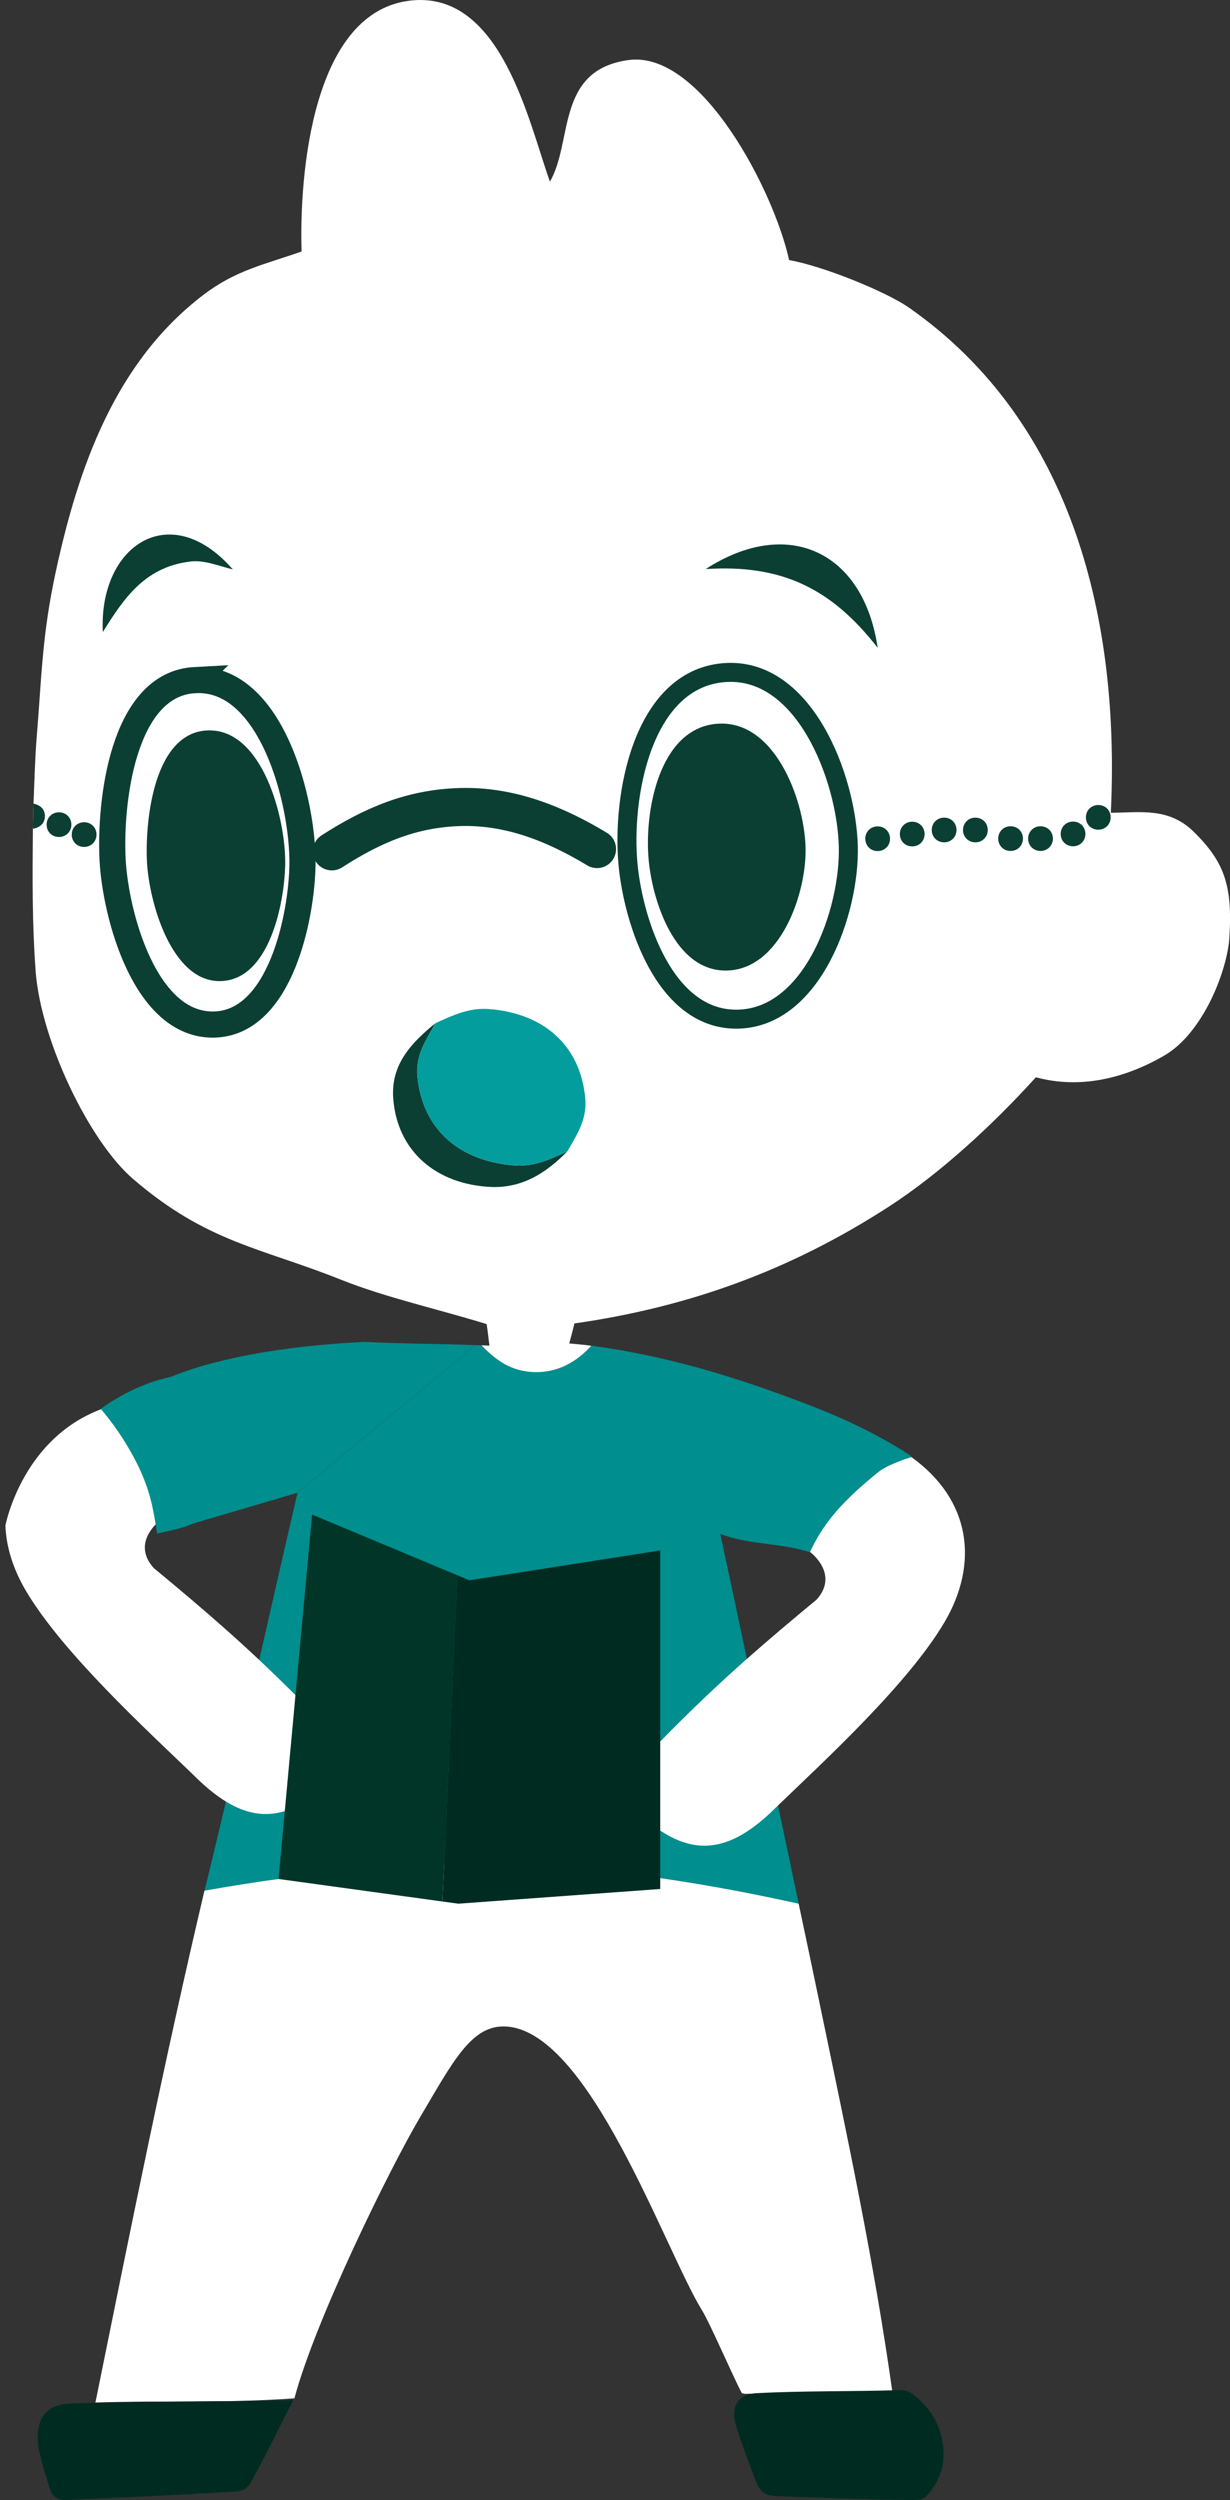 <svg width="246" height="500" viewBox="0 0 246 500" fill="none" xmlns="http://www.w3.org/2000/svg">
<rect x="0" y="0" width="246" height="500" fill="#333333" stroke="none"/>
<g clip-path="url(#clip0_17_1387)">
<path d="M40.884 378.114H40.892C62.418 374.29 83.369 372.288 105.371 373.125C116.894 373.56 128.49 374.914 139.988 376.85C141.91 377.187 143.832 377.515 145.746 377.876C148.168 378.327 150.608 378.803 153.022 379.287C155.272 379.747 157.506 380.223 159.74 380.715C158.352 374.175 156.973 367.628 155.601 361.08C153.531 351.316 151.462 341.536 149.384 331.763C147.618 323.435 145.844 315.091 144.054 306.771C150.074 309.019 155.897 308.494 161.917 310.414C162.541 309.134 163.206 307.936 163.904 306.812C165.539 304.203 167.403 301.963 169.53 299.829C170.13 299.214 170.762 298.623 171.411 298.032C172.725 296.835 174.121 295.661 175.608 294.447C176.495 293.717 177.866 293.044 179.254 292.478C179.656 292.313 180.067 292.158 180.453 292.018C180.675 291.936 180.88 291.862 181.077 291.788C181.521 291.624 181.948 291.477 182.334 291.337C182.112 291.116 181.915 290.976 181.619 290.787C175.287 286.718 168.61 283.592 161.596 280.9C147.29 275.419 133.443 271.136 118.257 269.126L118.249 269.134C118.068 269.331 117.887 269.528 117.699 269.717C117.313 270.111 116.927 270.48 116.524 270.833C116.327 271.013 116.13 271.177 115.925 271.333C115.506 271.653 115.079 271.957 114.652 272.236C114.216 272.515 113.781 272.769 113.321 272.999C111.375 273.975 109.239 274.484 106.89 274.41C106.316 274.385 105.765 274.344 105.248 274.279C104.714 274.197 104.221 274.09 103.737 273.959C103.499 273.893 103.26 273.811 103.022 273.737C101.626 273.261 100.378 272.539 99.179 271.645C98.177 270.898 97.207 270.02 96.214 269.044C95.869 269.019 95.516 269.011 95.162 269.003L59.51 298.533C54.846 318.471 50.484 338.451 45.655 358.356C44.062 364.92 42.534 371.566 40.908 378.114H40.884Z" fill="#008E8E"/>
<path d="M169.53 299.829C167.386 301.963 165.522 304.211 163.904 306.812C165.539 304.203 167.403 301.963 169.53 299.829Z" fill="white"/>
<path d="M105.379 373.117C83.369 372.288 62.418 374.282 40.892 378.114C32.86 412.116 26.018 446.232 19.087 480.472C32.416 480.07 45.195 480.628 58.886 479.635C63.009 464.078 77.94 433.703 83.993 423.455C90.506 412.436 94.144 405.281 100.657 405.264C117.658 405.232 133.016 450.187 140.497 462.191C141.91 464.456 146.542 475.13 148.341 478.56C148.965 478.855 149.45 478.708 149.967 478.708C159.486 478.708 168.98 478.618 178.498 478.609C178.474 478.404 178.457 478.224 178.425 478.019C174.868 452.69 169.538 427.672 164.331 402.606C162.836 395.402 161.284 387.976 159.732 380.715C141.894 376.776 123.538 373.798 105.379 373.117Z" fill="white"/>
<path d="M7.145 194.427C8.254 208.269 17.847 228.232 26.618 235.781C41.393 248.499 52.16 249.516 68.175 255.916C77.168 259.51 87.812 261.856 97.323 264.802C97.561 266.205 97.692 267.682 97.889 269.118C97.347 269.101 96.83 269.044 96.28 269.044C99.31 272.154 102.316 274.279 106.882 274.41C111.441 274.541 115.21 272.49 118.265 269.134C116.804 268.929 115.317 268.806 113.847 268.675C114.2 267.354 114.586 265.951 114.89 264.671C137.738 261.405 158.024 254.078 177.735 241.336C188.042 234.673 198.661 224.852 207.178 215.44C216.163 217.885 225.082 215.572 232.736 211.174C240.769 206.562 245.458 193.91 245.869 187.568C246.559 176.934 244.768 172.331 238.839 166.432C233.771 161.394 228.096 162.518 222.166 162.542C223.973 124.815 215.013 84.725 181.767 61.505C177.267 58.363 164.734 53.234 157.819 52.012C154.829 38.285 140.26 10.01 125.69 12.012C111.12 14.014 114.644 28.283 109.987 36.332C105.782 24.648 100.37 -1.633 82.408 0.082C62.459 1.986 59.839 34.839 60.316 50.297C53.039 52.865 47.29 53.973 40.835 58.855C22.972 72.369 15.654 93.603 11.178 114.231C8.386 127.096 8.345 135.334 7.318 147.724C6.998 151.58 6.883 156.635 6.702 160.688C6.628 162.345 6.587 164.265 6.579 165.677C6.497 175.465 6.406 184.474 7.145 194.435V194.427Z" fill="white"/>
<path d="M58.64 480.021C44.054 480.357 28.252 480.119 14.044 480.694C8.648 480.907 7.162 484.337 7.622 488.858C7.868 491.262 9.166 494.987 9.88 497.432C10.389 499.163 11.301 500.049 13.387 499.959C24.228 499.491 35.997 498.95 46.879 498.302C48.768 498.187 49.483 497.694 50.378 496.086C53.203 490.991 55.889 485.288 58.64 480.029V480.021Z" fill="#002B21"/>
<path d="M151.355 478.609C160.299 478.117 170.762 478.289 179.911 478.002C181.028 477.969 181.718 478.207 182.416 478.716C186.72 481.859 188.929 486.503 188.691 491.483C188.559 494.215 187.524 496.217 186.334 497.932C185.151 499.647 184.321 500.025 182.359 499.992C173.563 499.861 163.904 499.549 155.19 499.188C152.891 499.097 151.938 498.219 151.191 496.234C149.918 492.853 148.045 488.127 147.125 484.755C146.205 481.383 147.47 478.815 151.355 478.601V478.609Z" fill="#002B21"/>
<path d="M41.377 146.083C52.464 145.492 57.219 163.724 57.038 172.938C56.899 180.265 54.032 195.961 44.128 196.208C34.223 196.454 29.747 180.134 29.386 172.224C29.008 163.995 30.79 146.649 41.368 146.083H41.377Z" fill="#0B3F34"/>
<path d="M38.978 136.015C54.221 135.195 60.668 160.278 60.496 172.922C60.356 182.989 56.184 204.585 42.83 204.897C28.942 205.225 23.086 182.817 22.52 171.945C21.937 160.63 24.442 136.795 38.986 136.007L38.978 136.015Z" stroke="#0B3F34" stroke-width="5.23" stroke-miterlimit="10"/>
<path d="M143.257 144.754C131.743 145.82 128.802 162.419 129.747 172.134C130.519 180.101 134.896 194.173 145.212 194.099C156.036 194.017 161.375 178.624 161.112 169.435C160.833 159.662 154.771 143.687 143.257 144.762V144.754Z" fill="#0B3F34"/>
<path d="M144.588 134.538C128.416 136.048 124.302 159.342 125.616 172.995C126.692 184.195 132.892 203.945 147.372 203.822C162.566 203.691 170.023 182.087 169.661 169.188C169.275 155.478 160.767 133.037 144.596 134.538H144.588Z" stroke="#0B3F34" stroke-width="3.8" stroke-miterlimit="10"/>
<path d="M141.13 113.812C156.266 112.82 166.269 117.628 175.534 129.558C172.725 110.301 157.564 103.187 141.13 113.812Z" fill="#0B3F34"/>
<path d="M20.565 126.407C24.992 119.236 29.238 113.32 38.19 112.286C40.867 111.974 43.955 113.238 46.575 113.886C33.985 99.47 19.711 109.193 20.565 126.407Z" fill="#0B3F34"/>
<path d="M217.181 163.461C217.181 164.864 218.249 165.931 219.653 165.931C221.058 165.931 222.133 164.864 222.133 163.461C222.133 162.058 221.066 160.991 219.661 160.991C218.257 160.991 217.181 162.058 217.181 163.461Z" fill="#0B3F34"/>
<path d="M212.138 166.776C212.138 168.179 213.198 169.246 214.602 169.246C216.007 169.246 217.083 168.179 217.083 166.776C217.083 165.373 216.015 164.306 214.619 164.306C213.214 164.306 212.138 165.373 212.138 166.776Z" fill="#0B3F34"/>
<path d="M205.626 167.711C205.626 169.114 206.693 170.181 208.098 170.181C209.502 170.181 210.578 169.114 210.578 167.711C210.578 166.308 209.51 165.242 208.106 165.242C206.701 165.242 205.626 166.308 205.626 167.711Z" fill="#0B3F34"/>
<path d="M199.638 167.711C199.638 169.114 200.706 170.181 202.11 170.181C203.515 170.181 204.591 169.114 204.591 167.711C204.591 166.308 203.523 165.242 202.119 165.242C200.714 165.242 199.647 166.308 199.638 167.711Z" fill="#0B3F34"/>
<path d="M192.6 165.988C192.6 167.391 193.668 168.458 195.072 168.458C196.476 168.458 197.544 167.391 197.552 165.988C197.552 164.585 196.485 163.519 195.08 163.519C193.676 163.519 192.6 164.585 192.6 165.988Z" fill="#0B3F34"/>
<path d="M186.35 165.988C186.35 167.391 187.418 168.458 188.822 168.458C190.226 168.458 191.294 167.391 191.302 165.988C191.302 164.585 190.235 163.519 188.83 163.519C187.426 163.519 186.358 164.585 186.35 165.988Z" fill="#0B3F34"/>
<path d="M179.969 166.801C179.969 168.204 181.036 169.27 182.441 169.27C183.845 169.27 184.921 168.204 184.921 166.801C184.921 165.398 183.853 164.331 182.449 164.331C181.044 164.331 179.977 165.398 179.969 166.801Z" fill="#0B3F34"/>
<path d="M173.062 167.736C173.062 169.139 174.121 170.206 175.525 170.206C176.93 170.206 178.006 169.139 178.006 167.736C178.006 166.333 176.938 165.266 175.534 165.266C174.129 165.266 173.053 166.333 173.053 167.736H173.062Z" fill="#0B3F34"/>
<path d="M14.348 166.907C14.348 168.31 15.407 169.377 16.82 169.377C18.224 169.377 19.3 168.31 19.3 166.907C19.3 165.504 18.233 164.438 16.828 164.438C15.424 164.438 14.348 165.504 14.348 166.907Z" fill="#0B3F34"/>
<path d="M9.322 164.922C9.322 166.325 10.381 167.391 11.794 167.391C13.198 167.391 14.274 166.325 14.274 164.922C14.274 163.519 13.214 162.452 11.802 162.452C10.398 162.452 9.322 163.519 9.322 164.922Z" fill="#0B3F34"/>
<path d="M6.579 165.734C7.942 165.545 8.977 164.667 8.985 163.231C8.993 161.796 8.016 160.983 6.702 160.721C6.636 162.395 6.595 164.06 6.579 165.734Z" fill="#0B3F34"/>
<path d="M119.407 169.804C111.03 164.749 102.004 161.131 92.132 161.394C82.26 161.656 74.4 165.094 66.368 170.263" stroke="#0B3F34" stroke-width="7.61" stroke-miterlimit="10" stroke-linecap="round"/>
<path d="M78.646 219.69C79.468 230.439 87.451 236.839 98.045 237.372C104.394 237.692 109.231 234.583 113.453 230.275C110.061 231.834 106.833 233.36 102.915 233.073C92.214 232.277 84.576 226.172 83.484 215.35C83.04 210.985 85.176 208.105 87.081 204.626C82.276 208.556 78.129 212.864 78.646 219.699V219.69Z" fill="#0B3F34"/>
<path d="M83.484 215.342C84.576 226.164 92.206 232.269 102.924 233.065C106.849 233.352 110.044 231.842 113.485 230.25C115.456 226.763 117.452 223.867 117.042 219.551C116.007 208.769 108.426 202.591 97.741 201.795C93.832 201.508 90.58 203.026 87.122 204.61C85.143 208.113 83.049 210.977 83.484 215.342Z" fill="#039D9D"/>
<path d="M131.603 348.731C138.067 342.11 143.668 336.81 149.384 331.755C153.794 327.858 158.278 324.067 163.28 319.94H163.288C167.986 314.738 161.991 310.365 161.991 310.365C162.582 309.109 163.223 307.92 163.904 306.804C164.307 306.155 164.725 305.524 165.161 304.925C165.596 304.309 166.056 303.719 166.524 303.136C167.46 301.995 168.462 300.888 169.522 299.829C170.121 299.222 170.762 298.623 171.403 298.032C172.717 296.834 174.113 295.661 175.599 294.447C176.486 293.717 177.858 293.044 179.246 292.478C179.648 292.322 180.059 292.166 180.445 292.018C180.667 291.936 180.872 291.862 181.069 291.788C181.496 291.641 181.915 291.518 182.285 291.403C194.193 299.952 195.811 312.67 188.904 324.403C181.595 336.842 164.553 352.44 155.593 361.08C155.248 361.417 154.919 361.728 154.607 362.04C145.401 370.984 138.42 370.68 131.036 365.412C125.057 361.138 129.492 353.31 131.595 348.74L131.603 348.731Z" fill="white"/>
<path d="M1.084 305.04V305.13C1.248 309.405 2.636 313.803 5.141 318.069C12.451 330.508 29.492 346.106 38.453 354.746C38.798 355.082 39.126 355.394 39.438 355.706C48.645 364.649 55.626 364.346 63.009 359.078C68.988 354.803 64.553 346.976 62.451 342.405C55.987 335.784 50.386 330.483 44.67 325.429C40.26 321.532 35.775 317.741 30.774 313.614H30.765C26.421 308.797 31.225 304.703 31.973 304.104C32.038 304.129 32.088 304.145 32.153 304.17C31.849 301.396 31.422 298.303 31.291 295.554C31.028 290.123 31.291 285.036 31.825 279.801C6.767 279.924 1.47 303.226 1.092 305.04H1.084Z" fill="white"/>
<path d="M2.06046e-05 292.551L0.025 292.527V292.437C0.016 292.51 2.06046e-05 292.551 2.06046e-05 292.551Z" fill="white"/>
<path d="M20.146 281.745C22.446 284.453 24.967 287.94 27.193 292.281C30.232 298.229 30.692 302.258 31.439 306.713C33.977 306.041 36.342 305.762 38.444 304.736L59.445 298.549L59.486 298.541L95.138 269.011C88.444 268.732 80.322 268.749 72.914 268.363C51.437 269.421 39.463 273.13 33.96 275.436L33.985 275.411C28.219 276.609 23.251 279.53 20.146 281.745Z" fill="#008E8E"/>
<path d="M55.708 375.775L88.485 380.28L91.467 315.033L62.418 302.898L55.708 375.775Z" fill="#003527"/>
<path d="M88.485 380.28L91.647 380.715L132.046 377.777V310.069L93.873 316.042L91.467 315.033L88.485 380.28Z" fill="#002B21"/>
</g>
<defs>
<clipPath id="clip0_17_1387">
<rect width="246" height="500" fill="white" transform="matrix(-1 0 0 1 246 0)"/>
</clipPath>
</defs>
</svg>
